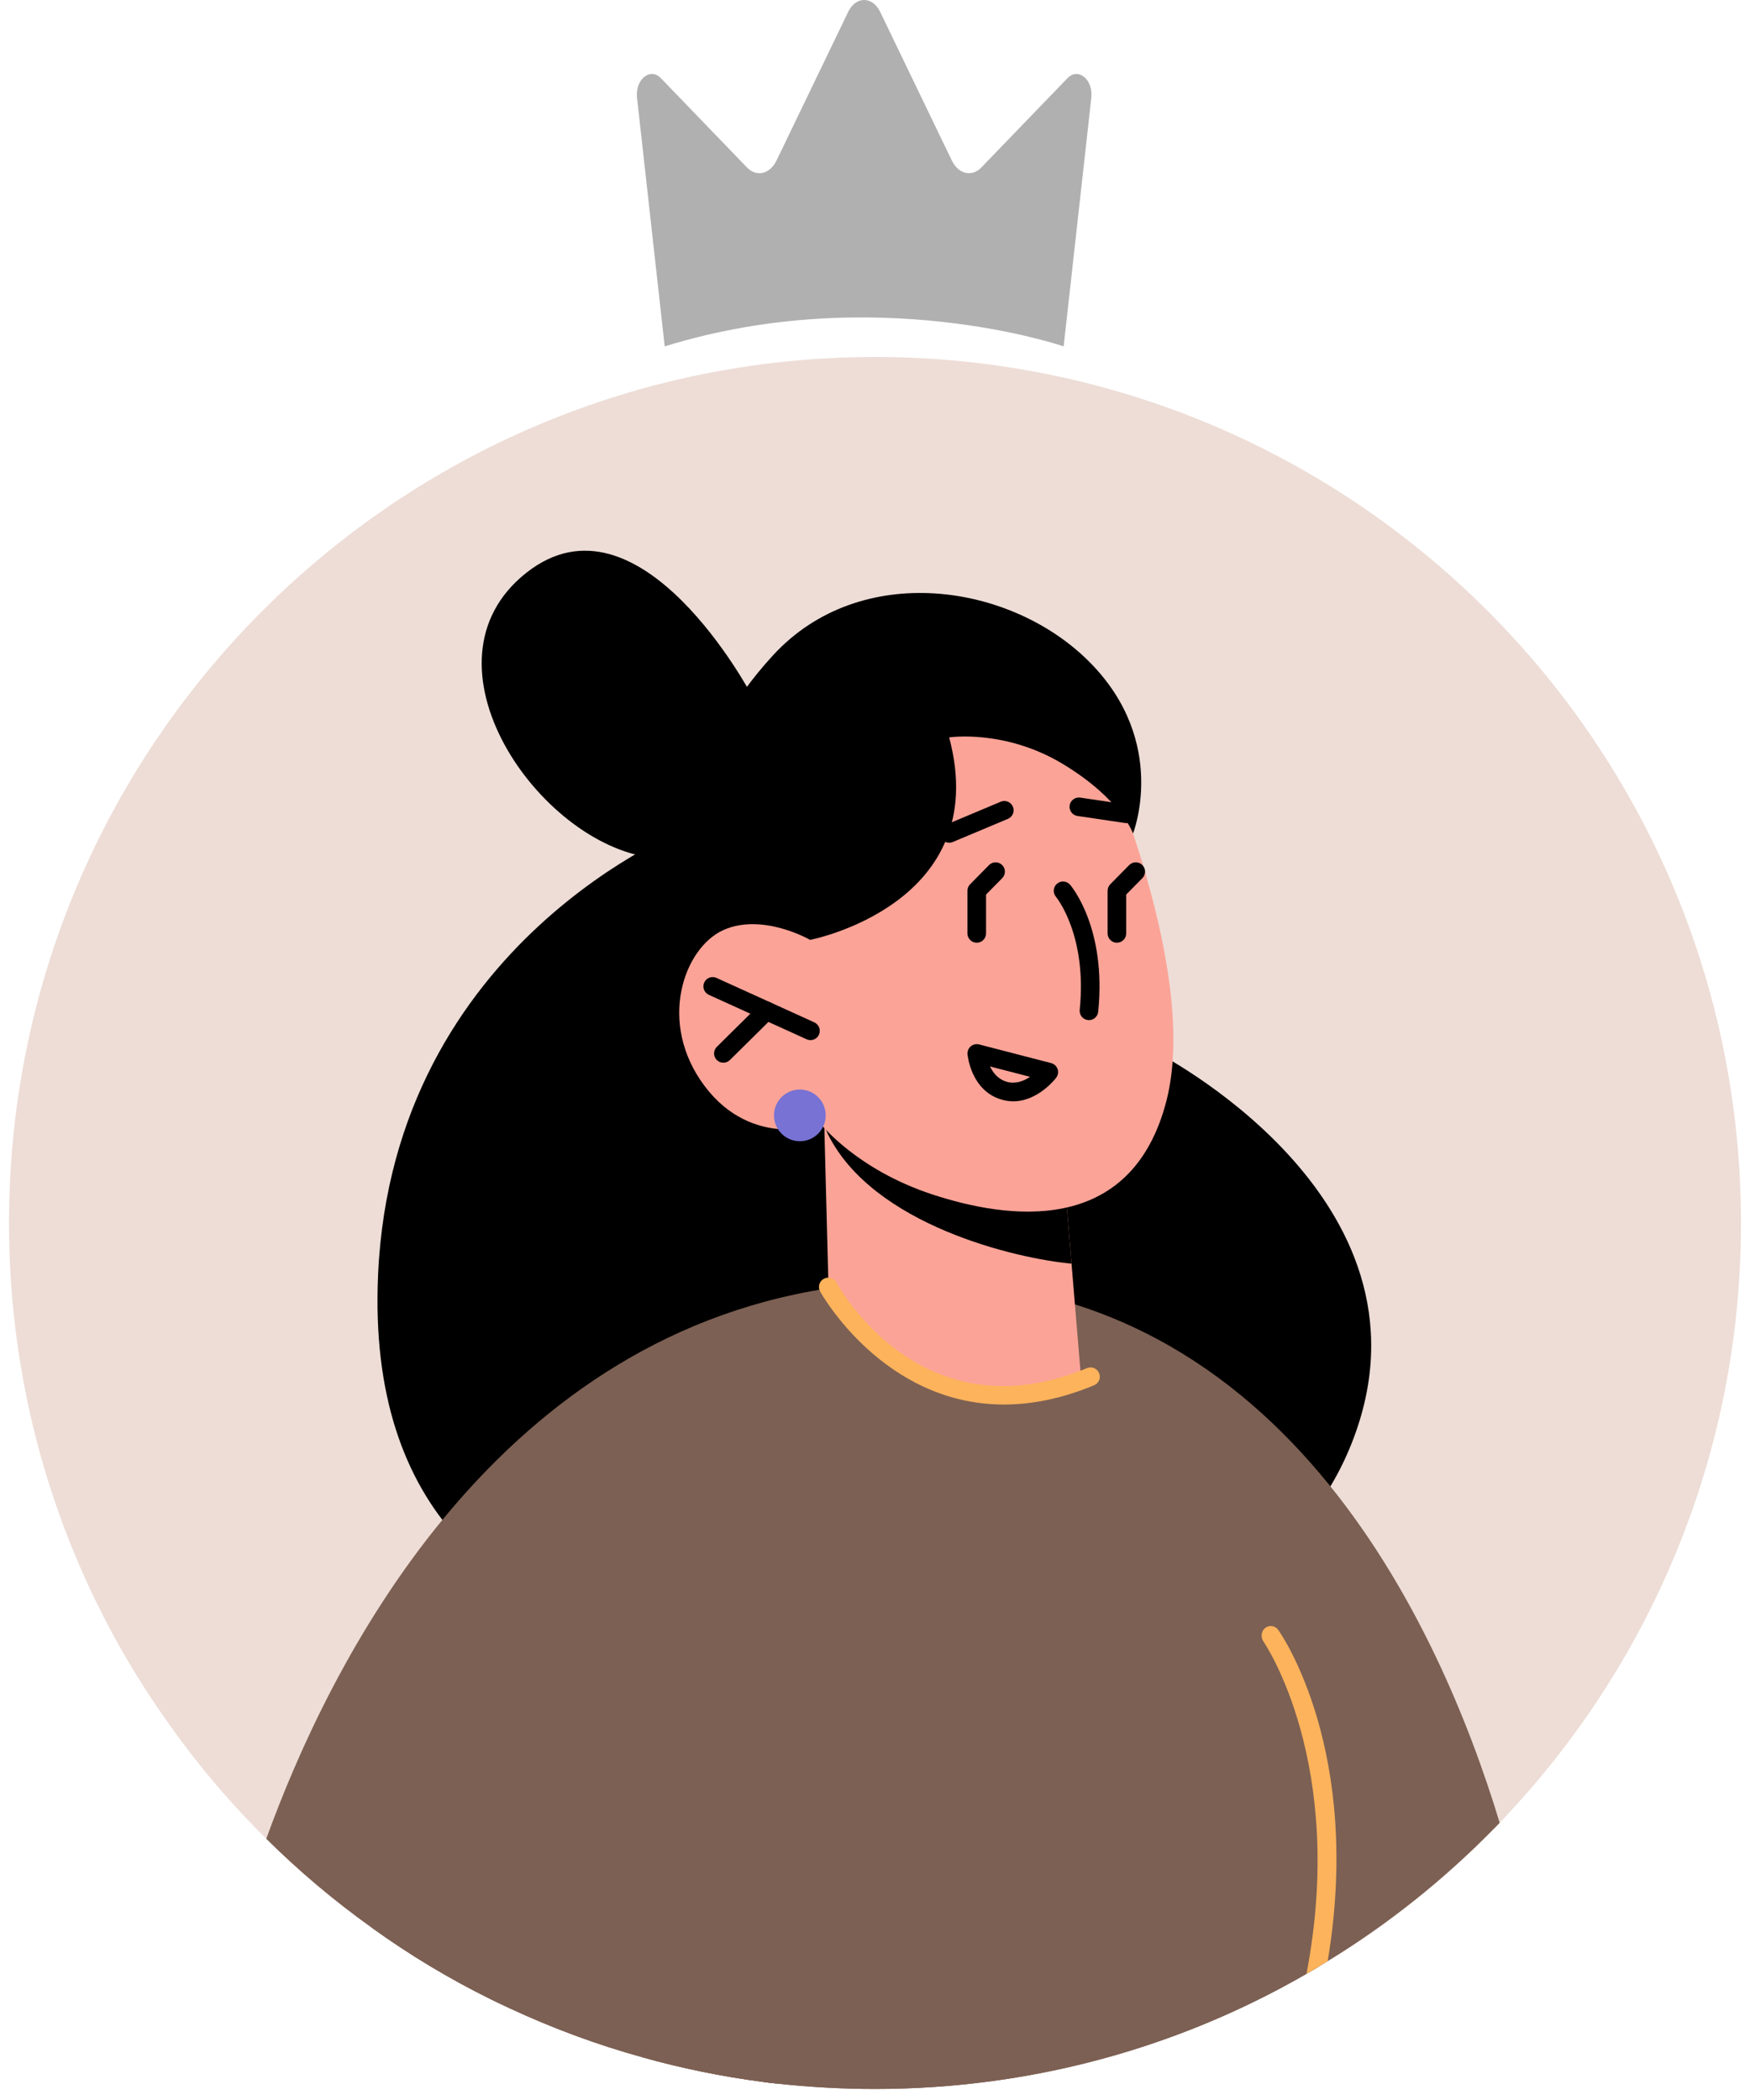 <svg width="75" height="90" viewBox="0 0 80 97" fill="none" xmlns="http://www.w3.org/2000/svg">
<g id="Group 4405">
<g id="Group">
<path id="Vector" d="M80 56.49C80 60.669 79.365 64.701 78.172 68.485C76.353 74.268 73.265 79.484 69.224 83.8C69.138 83.903 69.052 83.998 68.957 84.092L68.855 84.195C68.769 84.289 68.674 84.384 68.589 84.469C66.186 86.923 63.466 89.077 60.489 90.844C54.5 94.431 47.49 96.49 40 96.49C38.473 96.49 36.954 96.404 35.47 96.241C35.264 96.224 35.066 96.198 34.869 96.173C34.852 96.164 34.843 96.164 34.826 96.164C32.93 95.915 31.077 95.538 29.275 95.031C27.156 94.448 25.105 93.684 23.149 92.775C22.849 92.638 22.548 92.492 22.248 92.346C20.317 91.394 18.481 90.287 16.757 89.043C15.024 87.807 13.393 86.434 11.883 84.933C10.262 83.337 8.777 81.587 7.456 79.733C7.13 79.27 6.804 78.807 6.495 78.326C5.723 77.159 5.019 75.95 4.384 74.706C1.579 69.24 0 63.054 0 56.49C0 34.397 17.907 16.49 40 16.49C62.093 16.49 80 34.397 80 56.49Z" fill="#EDDDD6"/>
<path id="Vector_2" d="M31.381 38.224C31.381 38.224 17.743 43.439 17.047 58.875C16.042 81.185 42.779 76.012 42.779 76.012C42.779 76.012 57.923 77.583 62.112 66.42C66.301 55.256 52.836 48.517 52.836 48.517C52.836 48.517 36.511 34.142 31.381 38.224Z" fill="black"/>
<path id="Vector_3" d="M68.854 84.195C68.768 84.29 68.674 84.384 68.588 84.47C66.297 86.803 63.723 88.871 60.909 90.587C60.772 90.673 60.626 90.759 60.489 90.845C60.308 90.956 60.12 91.068 59.931 91.171C54.071 94.56 47.258 96.49 39.999 96.49C38.472 96.49 36.954 96.404 35.469 96.241C35.263 96.224 35.066 96.198 34.869 96.173C34.852 96.164 34.843 96.164 34.826 96.164C32.93 95.915 31.076 95.538 29.274 95.032C27.155 94.448 25.105 93.685 23.148 92.775C22.848 92.638 22.548 92.492 22.247 92.346C20.317 91.394 18.481 90.287 16.756 89.043C15.023 87.807 13.393 86.434 11.883 84.933C14.783 76.911 22.205 61.956 37.769 59.519C37.803 59.519 37.837 59.511 37.872 59.502C38.91 59.347 39.991 59.245 41.106 59.202C58.661 58.558 66.1 75.092 68.854 84.195Z" fill="#7C6053"/>
<path id="Vector_4" d="M60.489 90.844C54.5 94.43 47.49 96.49 40 96.49C38.473 96.49 36.954 96.404 35.47 96.241C35.264 96.224 35.067 96.198 34.869 96.172C34.852 96.164 34.843 96.164 34.826 96.164C32.93 95.915 31.077 95.537 29.275 95.031C27.156 94.448 25.105 93.684 23.149 92.775C22.849 92.637 22.548 92.491 22.248 92.346C20.317 91.393 18.481 90.286 16.757 89.042C16.68 83.148 16.637 78.497 16.637 78.497L31.875 67.189L39.357 61.638C39.451 61.638 39.545 61.638 39.64 61.646C43.758 61.732 47.233 62.573 49.97 63.585C50.408 63.757 50.828 63.92 51.231 64.092C55.032 65.705 57.092 67.515 57.092 67.515C57.092 67.515 58.876 79.338 60.489 90.844Z" fill="#7C6053"/>
<path id="Vector_5" d="M60.91 90.586C60.772 90.672 60.627 90.758 60.489 90.844C60.309 90.955 60.12 91.067 59.931 91.17C61.793 81.449 57.984 75.88 57.941 75.82C57.804 75.623 57.838 75.34 58.027 75.194C58.224 75.048 58.49 75.091 58.627 75.288C58.799 75.528 62.523 80.934 60.91 90.586Z" fill="#FCB35B"/>
<path id="Vector_6" d="M49.516 63.638C49.516 63.638 48.237 64.659 44.514 64.504C39.511 64.299 37.907 61.587 37.907 61.587L37.658 51.995V51.9L39.177 52.201L48.709 53.977L49.078 58.37L49.516 63.638Z" fill="#FCA397"/>
<path id="Vector_7" d="M35.47 96.241C35.264 96.224 35.067 96.198 34.87 96.172C34.852 96.164 34.844 96.164 34.827 96.164C32.931 95.915 31.077 95.537 29.275 95.031L31.875 67.189L31.961 66.305L37.77 59.519L37.838 59.441C37.838 59.441 37.847 59.459 37.873 59.502C38.018 59.733 38.619 60.66 39.64 61.647C41.596 63.543 45.114 65.679 49.953 63.594C50.751 63.251 51.146 63.457 51.232 64.092C51.678 67.592 42.428 84.281 35.47 96.241Z" fill="#7C6053"/>
<path id="Vector_8" d="M45.959 64.876C40.364 64.876 37.497 59.713 37.463 59.649C37.35 59.441 37.428 59.18 37.636 59.068C37.844 58.955 38.105 59.032 38.218 59.24C38.376 59.532 42.183 66.346 49.791 63.194C50.01 63.103 50.261 63.208 50.352 63.426C50.443 63.645 50.338 63.897 50.119 63.987C48.598 64.619 47.209 64.876 45.959 64.876Z" fill="#FCB35B"/>
<path id="Vector_9" d="M49.078 58.368C46.521 58.137 39.906 56.592 37.821 52.38C37.761 52.242 37.701 52.114 37.658 51.993C37.589 51.822 37.547 51.659 37.529 51.522L48.709 53.975L49.078 58.368Z" fill="black"/>
<path id="Vector_10" d="M49.95 33.408C49.95 33.408 55.089 44.504 53.464 50.837C51.838 57.17 46.081 56.304 42.623 55.163C39.166 54.02 37.527 51.951 37.527 51.951C37.527 51.951 34.346 53.108 32.137 50.174C29.928 47.241 31.174 43.789 32.986 42.965C34.799 42.141 37.005 43.415 37.005 43.415L35.227 40.196C35.227 40.196 42.043 23.493 49.95 33.408Z" fill="#FCA397"/>
<path id="Vector_11" d="M36.528 52.715C37.188 52.715 37.723 52.18 37.723 51.52C37.723 50.861 37.188 50.326 36.528 50.326C35.869 50.326 35.334 50.861 35.334 51.52C35.334 52.18 35.869 52.715 36.528 52.715Z" fill="#7772D3"/>
<path id="Vector_12" d="M46.385 50.87C46.216 50.87 46.039 50.847 45.856 50.794C44.44 50.39 44.28 48.765 44.274 48.696C44.262 48.557 44.318 48.421 44.424 48.331C44.531 48.241 44.674 48.209 44.809 48.243L48.136 49.105C48.275 49.141 48.386 49.244 48.434 49.38C48.481 49.515 48.457 49.665 48.37 49.779C48.331 49.831 47.527 50.87 46.385 50.87ZM45.312 49.26C45.45 49.55 45.687 49.854 46.092 49.97C46.495 50.084 46.875 49.933 47.162 49.739L45.312 49.26Z" fill="black"/>
<path id="Vector_13" d="M37.02 48.044C36.961 48.044 36.901 48.032 36.843 48.006L32.325 45.952C32.109 45.854 32.014 45.599 32.112 45.384C32.209 45.168 32.463 45.072 32.68 45.171L37.198 47.224C37.413 47.322 37.508 47.577 37.411 47.792C37.34 47.951 37.183 48.044 37.02 48.044Z" fill="black"/>
<path id="Vector_14" d="M32.995 49.087C32.884 49.087 32.773 49.045 32.69 48.96C32.524 48.792 32.525 48.52 32.694 48.354L34.685 46.386C34.854 46.219 35.125 46.221 35.292 46.389C35.458 46.557 35.456 46.829 35.288 46.995L33.297 48.964C33.213 49.047 33.104 49.087 32.995 49.087Z" fill="black"/>
<path id="Vector_15" d="M49.883 47.121C49.869 47.121 49.854 47.12 49.839 47.118C49.603 47.094 49.432 46.884 49.456 46.648C49.808 43.184 48.372 41.441 48.358 41.424C48.205 41.243 48.226 40.973 48.407 40.82C48.586 40.666 48.855 40.687 49.01 40.865C49.079 40.946 50.701 42.878 50.31 46.734C50.286 46.956 50.1 47.121 49.883 47.121Z" fill="black"/>
<path id="Vector_16" d="M43.427 38.926C43.26 38.926 43.101 38.828 43.032 38.664C42.94 38.445 43.043 38.194 43.261 38.102L45.807 37.032C46.026 36.939 46.277 37.043 46.369 37.261C46.461 37.48 46.358 37.731 46.14 37.823L43.594 38.893C43.54 38.915 43.483 38.926 43.427 38.926Z" fill="black"/>
<path id="Vector_17" d="M51.61 38.019C51.589 38.019 51.568 38.018 51.546 38.015L49.352 37.69C49.118 37.656 48.956 37.437 48.991 37.203C49.025 36.968 49.243 36.812 49.478 36.841L51.672 37.167C51.907 37.201 52.069 37.42 52.034 37.654C52.002 37.867 51.819 38.019 51.61 38.019Z" fill="black"/>
<path id="Vector_18" d="M43.426 34.061C43.426 34.061 45.999 33.671 48.684 35.293C51.368 36.916 51.919 38.497 51.919 38.497C51.919 38.497 53.579 34.308 49.941 30.611C46.302 26.915 39.319 25.89 35.295 30.263C31.27 34.636 31.517 38.496 31.517 38.496L37.004 43.413C37.004 43.413 45.48 41.782 43.426 34.061Z" fill="black"/>
<path id="Vector_19" d="M51.173 43.544C50.936 43.544 50.744 43.352 50.744 43.115V41.145C50.744 41.032 50.789 40.924 50.868 40.844L51.74 39.959C51.907 39.79 52.178 39.788 52.347 39.955C52.516 40.121 52.518 40.392 52.351 40.561L51.602 41.321V43.115C51.602 43.352 51.411 43.544 51.173 43.544Z" fill="black"/>
<path id="Vector_20" d="M44.7 43.544C44.463 43.544 44.27 43.352 44.27 43.115V41.145C44.27 41.032 44.315 40.924 44.394 40.844L45.266 39.959C45.431 39.79 45.703 39.788 45.872 39.955C46.041 40.121 46.043 40.392 45.877 40.561L45.129 41.321V43.115C45.129 43.352 44.937 43.544 44.7 43.544Z" fill="black"/>
<path id="Vector_21" d="M34.317 32.139C34.317 32.139 29.139 22.306 23.89 26.461C18.642 30.616 24.486 39.004 29.7 39.616C34.913 40.228 34.317 32.139 34.317 32.139Z" fill="black"/>
</g>
<path id="Vector_22" d="M30.286 16C29.86 12.174 29.434 8.348 29.009 4.523C28.914 3.675 29.612 3.096 30.109 3.611C31.436 4.986 32.762 6.362 34.089 7.737C34.526 8.19 35.148 8.042 35.451 7.414L38.764 0.544C39.114 -0.181 39.886 -0.181 40.236 0.544L43.549 7.414C43.852 8.042 44.474 8.19 44.911 7.737C46.238 6.362 47.564 4.986 48.891 3.611C49.388 3.096 50.086 3.675 49.991 4.523C49.566 8.348 49.14 12.174 48.714 16C48.714 16 40 12.99 30.286 16Z" fill="#B0B0B0"/>
</g>
</svg>
